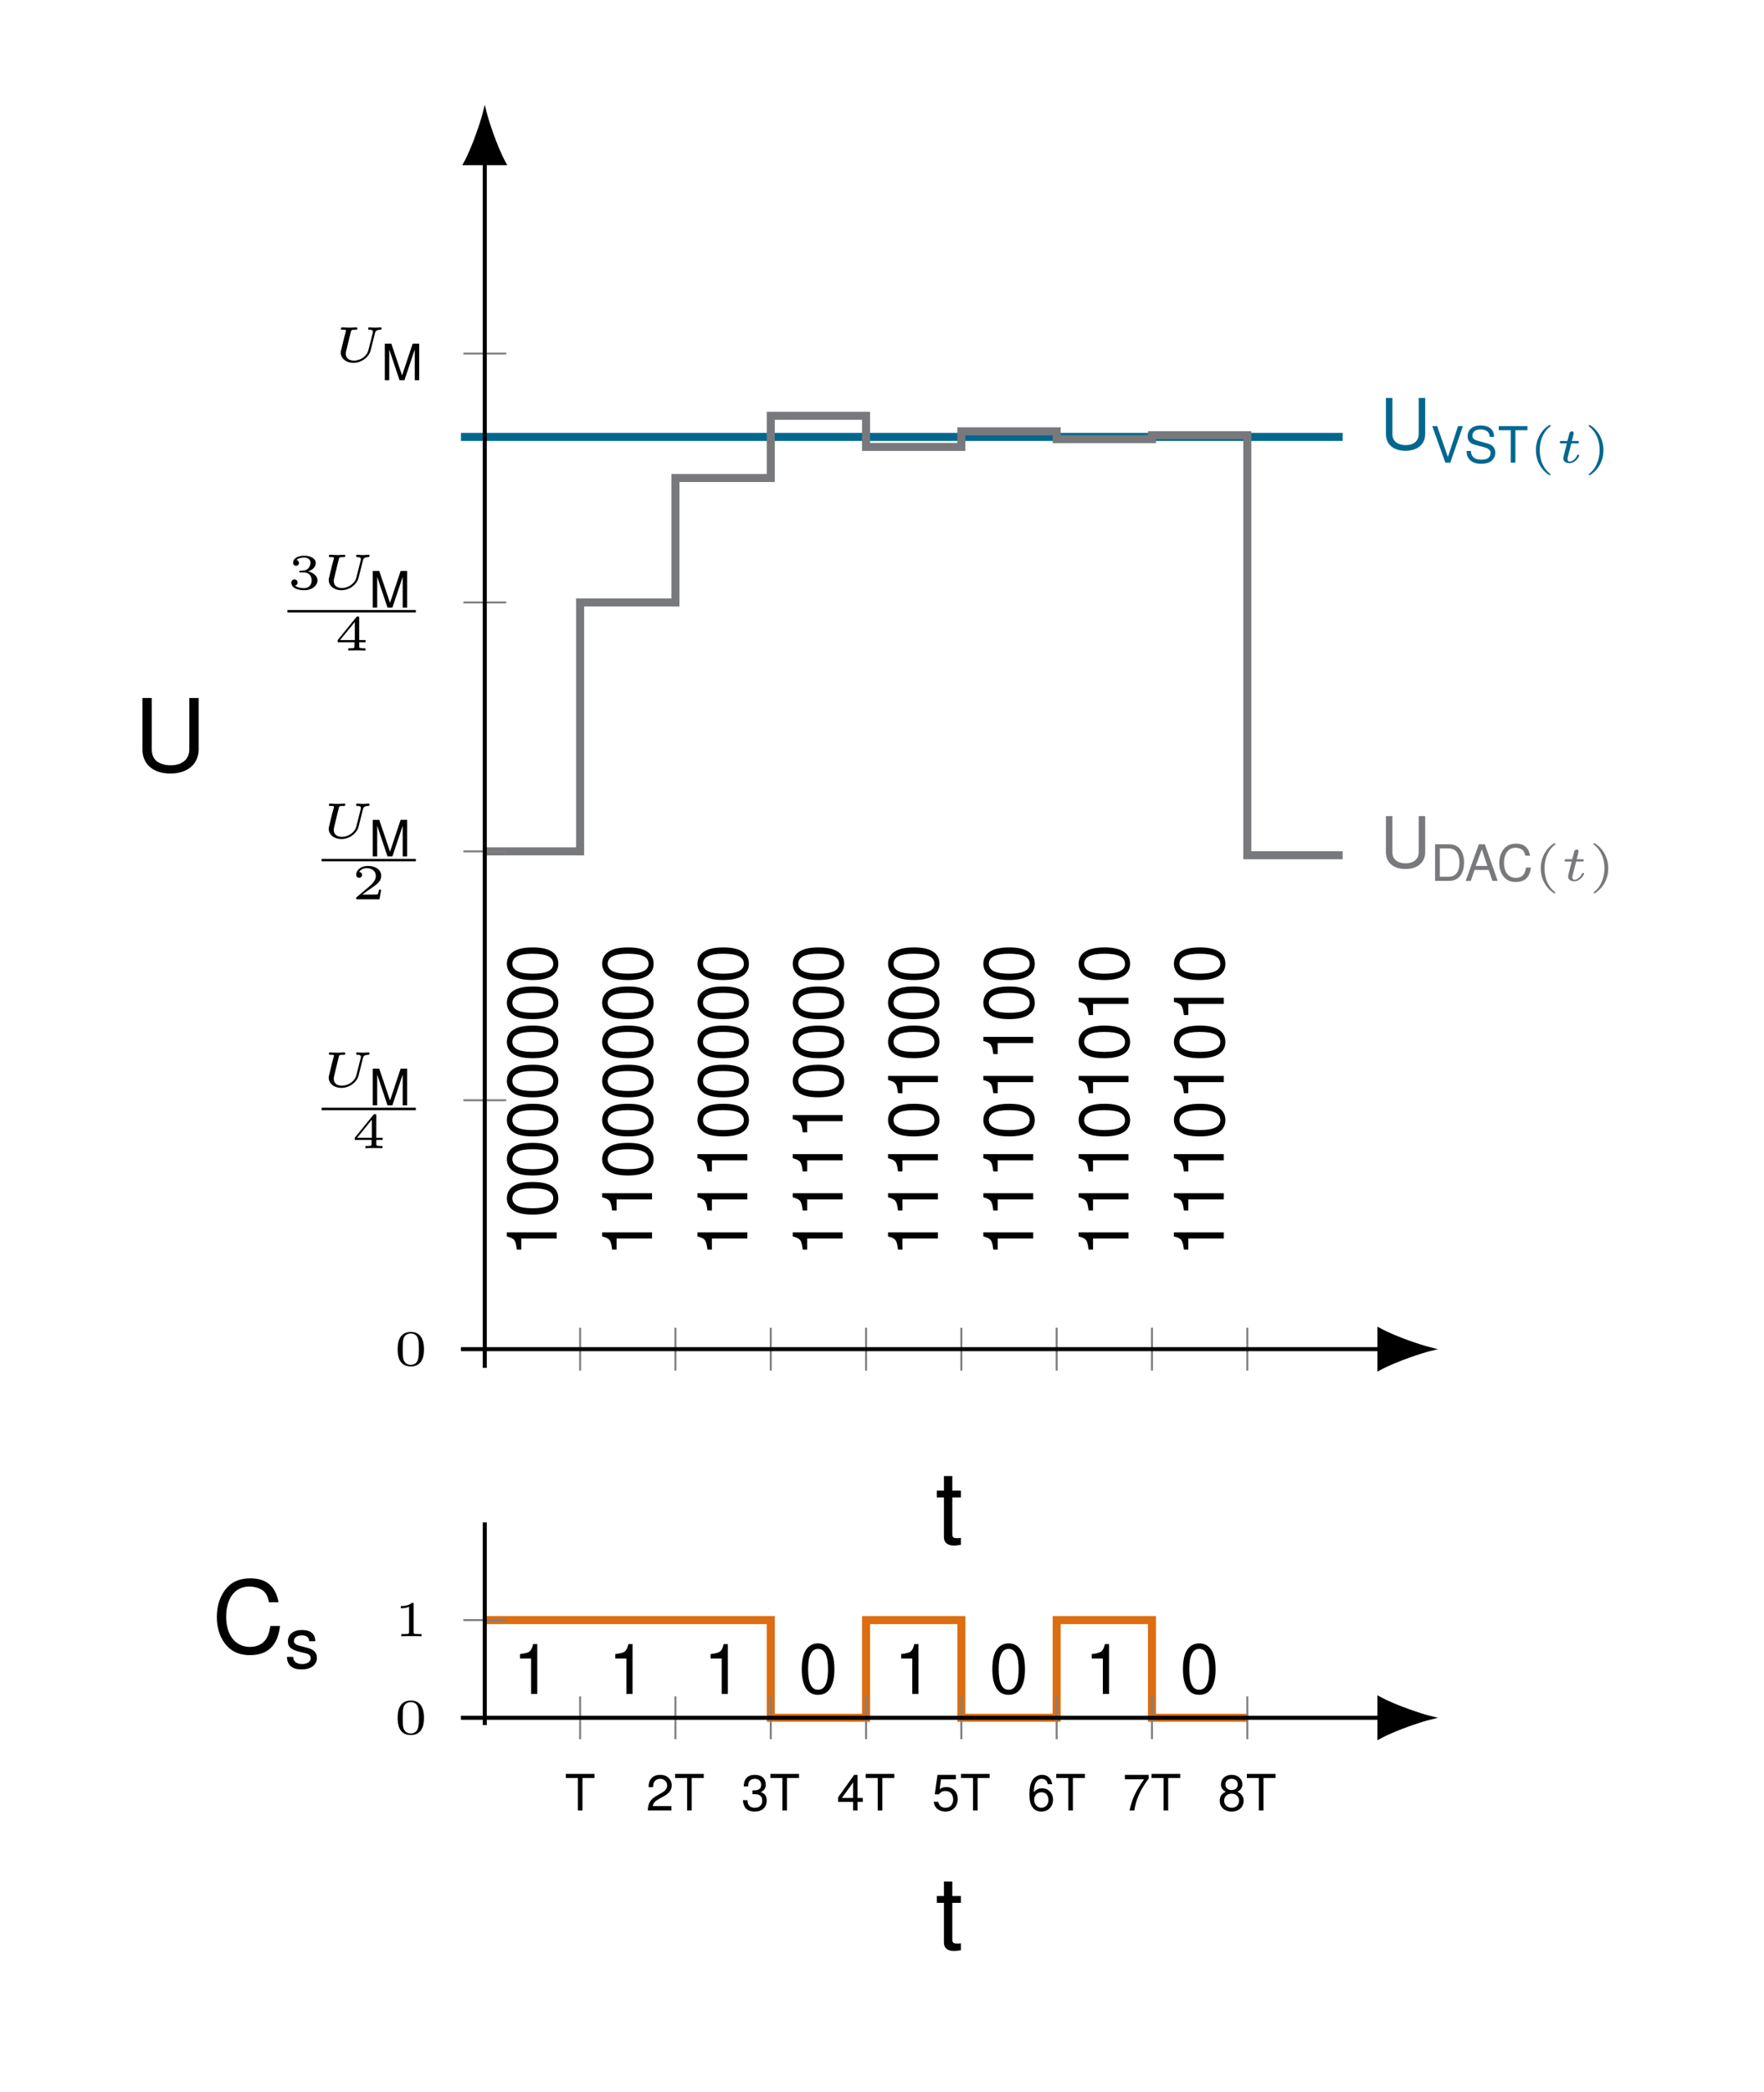 <?xml version="1.0" encoding="UTF-8"?>
<svg xmlns="http://www.w3.org/2000/svg" xmlns:xlink="http://www.w3.org/1999/xlink" width="174.082" height="206.41" viewBox="0 0 174.082 206.41">
<defs>
<g>
<g id="glyph-0-0">
<path d="M 3.828 -5.062 L 3.828 -1.5 C 3.828 -0.828 3.344 -0.406 2.531 -0.406 C 2.156 -0.406 1.844 -0.5 1.609 -0.672 C 1.359 -0.875 1.234 -1.125 1.234 -1.5 L 1.234 -5.062 L 0.594 -5.062 L 0.594 -1.5 C 0.594 -0.484 1.328 0.156 2.531 0.156 C 3.719 0.156 4.469 -0.5 4.469 -1.5 L 4.469 -5.062 Z M 3.828 -5.062 "/>
</g>
<g id="glyph-0-1">
<path d="M 1.797 -3.5 L 1.797 0 L 2.406 0 L 2.406 -4.922 L 2 -4.922 C 1.797 -4.156 1.656 -4.062 0.703 -3.938 L 0.703 -3.5 Z M 1.797 -3.5 "/>
</g>
<g id="glyph-0-2">
<path d="M 1.906 -4.922 C 1.453 -4.922 1.031 -4.719 0.781 -4.375 C 0.453 -3.953 0.297 -3.281 0.297 -2.375 C 0.297 -0.719 0.859 0.156 1.906 0.156 C 2.953 0.156 3.516 -0.719 3.516 -2.344 C 3.516 -3.297 3.359 -3.938 3.031 -4.375 C 2.781 -4.719 2.375 -4.922 1.906 -4.922 Z M 1.906 -4.375 C 2.562 -4.375 2.891 -3.719 2.891 -2.391 C 2.891 -1 2.578 -0.344 1.891 -0.344 C 1.25 -0.344 0.922 -1.031 0.922 -2.375 C 0.922 -3.719 1.25 -4.375 1.906 -4.375 Z M 1.906 -4.375 "/>
</g>
<g id="glyph-0-3">
<path d="M 3.031 -2.625 C 3.031 -3.344 2.562 -3.734 1.719 -3.734 C 0.875 -3.734 0.328 -3.297 0.328 -2.625 C 0.328 -2.062 0.625 -1.797 1.484 -1.578 L 2.016 -1.453 C 2.422 -1.359 2.578 -1.203 2.578 -0.938 C 2.578 -0.609 2.234 -0.375 1.734 -0.375 C 1.422 -0.375 1.156 -0.469 1.016 -0.625 C 0.922 -0.719 0.875 -0.828 0.844 -1.078 L 0.234 -1.078 C 0.266 -0.25 0.734 0.156 1.688 0.156 C 2.609 0.156 3.188 -0.297 3.188 -0.984 C 3.188 -1.531 2.875 -1.828 2.156 -2 L 1.609 -2.141 C 1.125 -2.25 0.922 -2.406 0.922 -2.656 C 0.922 -2.984 1.234 -3.203 1.703 -3.203 C 2.172 -3.203 2.422 -3 2.422 -2.625 Z M 3.031 -2.625 "/>
</g>
<g id="glyph-1-0">
<path d="M 1.938 0 L 3.188 -3.609 L 2.703 -3.609 L 1.703 -0.562 L 0.641 -3.609 L 0.156 -3.609 L 1.453 0 Z M 1.938 0 "/>
</g>
<g id="glyph-1-1">
<path d="M 2.953 -2.547 C 2.953 -3.266 2.469 -3.672 1.625 -3.672 C 0.844 -3.672 0.344 -3.266 0.344 -2.609 C 0.344 -2.172 0.578 -1.891 1.062 -1.766 L 1.953 -1.531 C 2.406 -1.406 2.609 -1.234 2.609 -0.953 C 2.609 -0.75 2.516 -0.562 2.359 -0.453 C 2.219 -0.344 1.984 -0.297 1.688 -0.297 C 1.297 -0.297 1.031 -0.391 0.859 -0.594 C 0.734 -0.75 0.672 -0.922 0.672 -1.156 L 0.234 -1.156 C 0.25 -0.812 0.312 -0.594 0.453 -0.406 C 0.703 -0.062 1.109 0.109 1.672 0.109 C 2.094 0.109 2.453 0.016 2.672 -0.156 C 2.922 -0.359 3.078 -0.672 3.078 -0.984 C 3.078 -1.438 2.797 -1.766 2.312 -1.891 L 1.406 -2.141 C 0.969 -2.266 0.812 -2.391 0.812 -2.672 C 0.812 -3.047 1.125 -3.281 1.609 -3.281 C 2.188 -3.281 2.516 -3.016 2.516 -2.547 Z M 2.953 -2.547 "/>
</g>
<g id="glyph-1-2">
<path d="M 1.75 -3.203 L 2.938 -3.203 L 2.938 -3.609 L 0.109 -3.609 L 0.109 -3.203 L 1.297 -3.203 L 1.297 0 L 1.75 0 Z M 1.75 -3.203 "/>
</g>
<g id="glyph-1-3">
<path d="M 0.438 0 L 1.828 0 C 2.75 0 3.297 -0.688 3.297 -1.812 C 3.297 -2.922 2.75 -3.609 1.828 -3.609 L 0.438 -3.609 Z M 0.906 -0.406 L 0.906 -3.203 L 1.75 -3.203 C 2.469 -3.203 2.844 -2.719 2.844 -1.797 C 2.844 -0.891 2.469 -0.406 1.75 -0.406 Z M 0.906 -0.406 "/>
</g>
<g id="glyph-1-4">
<path d="M 2.344 -1.078 L 2.719 0 L 3.234 0 L 1.969 -3.609 L 1.375 -3.609 L 0.078 0 L 0.578 0 L 0.953 -1.078 Z M 2.219 -1.469 L 1.062 -1.469 L 1.672 -3.109 Z M 2.219 -1.469 "/>
</g>
<g id="glyph-1-5">
<path d="M 3.281 -2.484 C 3.141 -3.281 2.672 -3.672 1.891 -3.672 C 1.406 -3.672 1.016 -3.516 0.75 -3.219 C 0.422 -2.859 0.234 -2.344 0.234 -1.766 C 0.234 -1.172 0.422 -0.656 0.766 -0.312 C 1.047 -0.016 1.391 0.109 1.875 0.109 C 2.75 0.109 3.25 -0.359 3.359 -1.312 L 2.875 -1.312 C 2.844 -1.062 2.781 -0.906 2.719 -0.766 C 2.562 -0.453 2.266 -0.297 1.875 -0.297 C 1.156 -0.297 0.703 -0.859 0.703 -1.766 C 0.703 -2.688 1.141 -3.266 1.828 -3.266 C 2.125 -3.266 2.391 -3.172 2.547 -3.031 C 2.672 -2.906 2.75 -2.766 2.812 -2.484 Z M 3.281 -2.484 "/>
</g>
<g id="glyph-1-6">
<path d="M 2.312 0 L 3.328 -3.031 L 3.328 0 L 3.766 0 L 3.766 -3.609 L 3.125 -3.609 L 2.078 -0.469 L 1.016 -3.609 L 0.375 -3.609 L 0.375 0 L 0.812 0 L 0.812 -3.031 L 1.828 0 Z M 2.312 0 "/>
</g>
<g id="glyph-1-7">
<path d="M 2.5 -0.438 L 0.656 -0.438 C 0.703 -0.719 0.859 -0.906 1.297 -1.156 L 1.781 -1.422 C 2.281 -1.688 2.531 -2.047 2.531 -2.484 C 2.531 -2.781 2.406 -3.047 2.203 -3.234 C 2 -3.422 1.734 -3.516 1.406 -3.516 C 0.953 -3.516 0.625 -3.359 0.438 -3.062 C 0.312 -2.875 0.25 -2.656 0.25 -2.297 L 0.688 -2.297 C 0.703 -2.531 0.734 -2.672 0.781 -2.781 C 0.906 -3 1.125 -3.125 1.391 -3.125 C 1.781 -3.125 2.078 -2.844 2.078 -2.469 C 2.078 -2.188 1.922 -1.953 1.609 -1.781 L 1.156 -1.516 C 0.422 -1.109 0.203 -0.766 0.172 0 L 2.5 0 Z M 2.5 -0.438 "/>
</g>
<g id="glyph-1-8">
<path d="M 1.094 -1.609 L 1.328 -1.609 C 1.812 -1.609 2.062 -1.391 2.062 -0.969 C 2.062 -0.531 1.781 -0.266 1.328 -0.266 C 0.859 -0.266 0.625 -0.516 0.594 -1.016 L 0.156 -1.016 C 0.172 -0.734 0.234 -0.562 0.312 -0.391 C 0.484 -0.062 0.844 0.109 1.312 0.109 C 2.047 0.109 2.5 -0.312 2.5 -0.984 C 2.5 -1.422 2.328 -1.672 1.906 -1.812 C 2.234 -1.953 2.406 -2.188 2.406 -2.547 C 2.406 -3.156 2 -3.516 1.328 -3.516 C 0.625 -3.516 0.25 -3.125 0.234 -2.375 L 0.672 -2.375 C 0.672 -2.594 0.688 -2.703 0.75 -2.812 C 0.844 -3.016 1.062 -3.125 1.344 -3.125 C 1.719 -3.125 1.953 -2.906 1.953 -2.531 C 1.953 -2.281 1.875 -2.141 1.672 -2.062 C 1.562 -2 1.406 -1.984 1.094 -1.984 Z M 1.094 -1.609 "/>
</g>
<g id="glyph-1-9">
<path d="M 1.625 -0.844 L 1.625 0 L 2.062 0 L 2.062 -0.844 L 2.578 -0.844 L 2.578 -1.234 L 2.062 -1.234 L 2.062 -3.516 L 1.734 -3.516 L 0.141 -1.297 L 0.141 -0.844 Z M 1.625 -1.234 L 0.516 -1.234 L 1.625 -2.766 Z M 1.625 -1.234 "/>
</g>
<g id="glyph-1-10">
<path d="M 2.359 -3.516 L 0.547 -3.516 L 0.281 -1.594 L 0.688 -1.594 C 0.891 -1.844 1.062 -1.922 1.328 -1.922 C 1.797 -1.922 2.094 -1.609 2.094 -1.078 C 2.094 -0.578 1.797 -0.266 1.328 -0.266 C 0.953 -0.266 0.719 -0.469 0.609 -0.859 L 0.172 -0.859 C 0.234 -0.578 0.281 -0.438 0.391 -0.312 C 0.578 -0.047 0.938 0.109 1.344 0.109 C 2.047 0.109 2.547 -0.406 2.547 -1.141 C 2.547 -1.844 2.078 -2.312 1.406 -2.312 C 1.156 -2.312 0.953 -2.25 0.766 -2.094 L 0.891 -3.078 L 2.359 -3.078 Z M 2.359 -3.516 "/>
</g>
<g id="glyph-1-11">
<path d="M 2.469 -2.594 C 2.375 -3.172 2 -3.516 1.469 -3.516 C 1.078 -3.516 0.734 -3.328 0.531 -3.016 C 0.312 -2.672 0.219 -2.234 0.219 -1.594 C 0.219 -1.016 0.297 -0.641 0.516 -0.328 C 0.703 -0.047 1 0.109 1.391 0.109 C 2.062 0.109 2.547 -0.375 2.547 -1.062 C 2.547 -1.719 2.094 -2.188 1.469 -2.188 C 1.125 -2.188 0.844 -2.047 0.656 -1.797 C 0.656 -2.656 0.938 -3.125 1.438 -3.125 C 1.75 -3.125 1.969 -2.938 2.031 -2.594 Z M 1.406 -1.797 C 1.828 -1.797 2.094 -1.5 2.094 -1.031 C 2.094 -0.594 1.797 -0.266 1.391 -0.266 C 0.984 -0.266 0.688 -0.609 0.688 -1.062 C 0.688 -1.5 0.984 -1.797 1.406 -1.797 Z M 1.406 -1.797 "/>
</g>
<g id="glyph-1-12">
<path d="M 2.578 -3.516 L 0.234 -3.516 L 0.234 -3.078 L 2.125 -3.078 C 1.281 -1.891 0.953 -1.156 0.688 0 L 1.156 0 C 1.344 -1.125 1.781 -2.094 2.578 -3.141 Z M 2.578 -3.516 "/>
</g>
<g id="glyph-1-13">
<path d="M 1.938 -1.844 C 2.297 -2.062 2.422 -2.25 2.422 -2.578 C 2.422 -3.125 1.984 -3.516 1.359 -3.516 C 0.75 -3.516 0.312 -3.125 0.312 -2.578 C 0.312 -2.25 0.422 -2.078 0.781 -1.844 C 0.375 -1.656 0.188 -1.359 0.188 -0.969 C 0.188 -0.328 0.672 0.109 1.359 0.109 C 2.062 0.109 2.547 -0.328 2.547 -0.969 C 2.547 -1.359 2.344 -1.656 1.938 -1.844 Z M 1.359 -3.125 C 1.734 -3.125 1.969 -2.906 1.969 -2.562 C 1.969 -2.234 1.734 -2.016 1.359 -2.016 C 1 -2.016 0.75 -2.234 0.75 -2.578 C 0.75 -2.906 1 -3.125 1.359 -3.125 Z M 1.359 -1.656 C 1.797 -1.656 2.094 -1.375 2.094 -0.969 C 2.094 -0.547 1.797 -0.266 1.359 -0.266 C 0.922 -0.266 0.625 -0.562 0.625 -0.969 C 0.625 -1.375 0.922 -1.656 1.359 -1.656 Z M 1.359 -1.656 "/>
</g>
<g id="glyph-2-0">
<path d="M 2.188 -3.594 C 2.188 -3.594 2.203 -3.625 2.203 -3.641 C 2.203 -3.672 2.188 -3.719 2.109 -3.719 C 2.016 -3.719 0.75 -2.922 0.75 -1.234 C 0.75 0.438 2.016 1.234 2.109 1.234 C 2.188 1.234 2.203 1.188 2.203 1.172 C 2.203 1.141 2.172 1.125 2.156 1.109 C 1.281 0.406 1.125 -0.594 1.125 -1.234 C 1.125 -2.453 1.688 -3.25 2.188 -3.594 Z M 2.188 -3.594 "/>
</g>
<g id="glyph-2-1">
<path d="M 1.938 -1.234 C 1.938 -2.922 0.656 -3.719 0.562 -3.719 C 0.484 -3.719 0.484 -3.656 0.484 -3.641 C 0.484 -3.641 0.484 -3.609 0.516 -3.578 C 1.266 -2.984 1.562 -2.125 1.562 -1.234 C 1.562 -0.797 1.469 -0.328 1.297 0.078 C 1.062 0.641 0.75 0.922 0.516 1.109 C 0.5 1.125 0.484 1.156 0.484 1.172 C 0.484 1.172 0.484 1.234 0.562 1.234 C 0.656 1.234 1.938 0.453 1.938 -1.234 Z M 1.938 -1.234 "/>
</g>
<g id="glyph-2-2">
<path d="M 2.984 -1.578 C 2.984 -1.938 2.984 -3.297 1.688 -3.297 C 0.391 -3.297 0.391 -1.938 0.391 -1.578 C 0.391 -1.219 0.391 0.109 1.688 0.109 C 2.984 0.109 2.984 -1.219 2.984 -1.578 Z M 1.688 -0.047 C 1.5 -0.047 1.078 -0.125 0.953 -0.625 C 0.891 -0.891 0.891 -1.234 0.891 -1.641 C 0.891 -2.016 0.891 -2.359 0.969 -2.641 C 1.094 -3.047 1.469 -3.141 1.688 -3.141 C 2.047 -3.141 2.312 -2.953 2.406 -2.594 C 2.484 -2.344 2.484 -1.938 2.484 -1.641 C 2.484 -1.312 2.484 -0.906 2.406 -0.609 C 2.281 -0.125 1.875 -0.047 1.688 -0.047 Z M 1.688 -0.047 "/>
</g>
<g id="glyph-2-3">
<path d="M 3.062 -0.812 L 3.062 -1.031 L 2.438 -1.031 L 2.438 -3.203 C 2.438 -3.328 2.438 -3.359 2.297 -3.359 C 2.203 -3.359 2.203 -3.344 2.141 -3.281 L 0.312 -1.031 L 0.312 -0.812 L 1.969 -0.812 L 1.969 -0.422 C 1.969 -0.266 1.969 -0.219 1.531 -0.219 L 1.359 -0.219 L 1.359 0 C 1.594 -0.016 1.906 -0.016 2.203 -0.016 C 2.484 -0.016 2.797 -0.016 3.047 0 L 3.047 -0.219 L 2.875 -0.219 C 2.438 -0.219 2.438 -0.266 2.438 -0.422 L 2.438 -0.812 Z M 2 -2.812 L 2 -1.031 L 0.547 -1.031 Z M 2 -2.812 "/>
</g>
<g id="glyph-2-4">
<path d="M 2.922 -0.953 L 2.703 -0.953 C 2.688 -0.859 2.641 -0.562 2.562 -0.5 C 2.531 -0.469 2.109 -0.469 2.031 -0.469 L 1.062 -0.469 C 1.391 -0.719 1.766 -1 2.062 -1.188 C 2.5 -1.5 2.922 -1.781 2.922 -2.312 C 2.922 -2.953 2.312 -3.297 1.609 -3.297 C 0.938 -3.297 0.453 -2.906 0.453 -2.422 C 0.453 -2.172 0.672 -2.125 0.734 -2.125 C 0.875 -2.125 1.031 -2.219 1.031 -2.422 C 1.031 -2.594 0.906 -2.688 0.75 -2.703 C 0.891 -2.938 1.172 -3.078 1.5 -3.078 C 1.984 -3.078 2.391 -2.797 2.391 -2.312 C 2.391 -1.891 2.094 -1.578 1.719 -1.25 L 0.516 -0.234 C 0.453 -0.188 0.453 -0.188 0.453 -0.156 L 0.453 0 L 2.75 0 Z M 2.922 -0.953 "/>
</g>
<g id="glyph-2-5">
<path d="M 1.641 -1.641 C 2.094 -1.641 2.391 -1.359 2.391 -0.859 C 2.391 -0.359 2.078 -0.094 1.641 -0.094 C 1.578 -0.094 1 -0.094 0.75 -0.359 C 0.953 -0.375 1 -0.531 1 -0.656 C 1 -0.844 0.859 -0.953 0.703 -0.953 C 0.547 -0.953 0.391 -0.859 0.391 -0.641 C 0.391 -0.125 0.984 0.109 1.656 0.109 C 2.469 0.109 2.969 -0.375 2.969 -0.859 C 2.969 -1.266 2.609 -1.609 2.047 -1.75 C 2.641 -1.938 2.797 -2.312 2.797 -2.594 C 2.797 -3 2.297 -3.297 1.672 -3.297 C 1.062 -3.297 0.562 -3.047 0.562 -2.594 C 0.562 -2.359 0.766 -2.297 0.859 -2.297 C 1 -2.297 1.141 -2.406 1.141 -2.578 C 1.141 -2.703 1.078 -2.844 0.891 -2.875 C 1.109 -3.094 1.547 -3.109 1.656 -3.109 C 2.016 -3.109 2.281 -2.922 2.281 -2.594 C 2.281 -2.297 2.078 -1.859 1.562 -1.828 C 1.422 -1.812 1.406 -1.812 1.281 -1.812 C 1.219 -1.797 1.172 -1.797 1.172 -1.719 C 1.172 -1.641 1.219 -1.641 1.312 -1.641 Z M 1.641 -1.641 "/>
</g>
<g id="glyph-2-6">
<path d="M 1.969 -3.156 C 1.969 -3.297 1.953 -3.297 1.797 -3.297 C 1.438 -2.984 0.891 -2.984 0.797 -2.984 L 0.703 -2.984 L 0.703 -2.766 L 0.797 -2.766 C 0.906 -2.766 1.234 -2.781 1.516 -2.906 L 1.516 -0.422 C 1.516 -0.266 1.516 -0.219 0.984 -0.219 L 0.75 -0.219 L 0.75 0 C 1.016 -0.016 1.453 -0.016 1.75 -0.016 C 2.031 -0.016 2.469 -0.016 2.75 0 L 2.75 -0.219 L 2.5 -0.219 C 1.969 -0.219 1.969 -0.266 1.969 -0.422 Z M 1.969 -3.156 "/>
</g>
<g id="glyph-3-0">
<path d="M 1.562 -1.906 L 2.141 -1.906 C 2.25 -1.906 2.25 -1.922 2.281 -1.938 C 2.297 -1.953 2.312 -2.016 2.312 -2.047 C 2.312 -2.141 2.234 -2.141 2.156 -2.141 L 1.609 -2.141 L 1.719 -2.547 C 1.75 -2.672 1.797 -2.891 1.797 -2.922 C 1.797 -3.016 1.734 -3.094 1.625 -3.094 C 1.531 -3.094 1.422 -3.047 1.375 -2.906 C 1.359 -2.828 1.406 -3.062 1.172 -2.141 L 0.594 -2.141 C 0.484 -2.141 0.422 -2.141 0.422 -2 C 0.422 -1.906 0.484 -1.906 0.578 -1.906 L 1.125 -1.906 L 0.828 -0.75 C 0.812 -0.641 0.766 -0.484 0.766 -0.422 C 0.766 -0.141 1.031 0.047 1.375 0.047 C 1.969 0.047 2.344 -0.609 2.344 -0.719 C 2.344 -0.781 2.266 -0.781 2.234 -0.781 C 2.156 -0.781 2.156 -0.766 2.125 -0.703 C 1.969 -0.344 1.656 -0.109 1.391 -0.109 C 1.234 -0.109 1.188 -0.234 1.188 -0.375 C 1.188 -0.453 1.188 -0.469 1.203 -0.516 Z M 1.562 -1.906 "/>
</g>
<g id="glyph-3-1">
<path d="M 4.078 -2.812 C 4.109 -2.953 4.156 -3.141 4.609 -3.156 C 4.656 -3.156 4.734 -3.172 4.734 -3.297 C 4.734 -3.312 4.719 -3.391 4.656 -3.391 C 4.562 -3.391 4.469 -3.375 4.375 -3.375 C 4.281 -3.375 4.188 -3.359 4.094 -3.359 C 4 -3.359 3.906 -3.375 3.797 -3.375 C 3.719 -3.375 3.609 -3.391 3.531 -3.391 C 3.484 -3.391 3.406 -3.391 3.406 -3.25 C 3.406 -3.156 3.484 -3.156 3.531 -3.156 C 3.859 -3.156 3.875 -3.047 3.875 -2.969 C 3.875 -2.938 3.875 -2.922 3.875 -2.891 L 3.422 -1.109 C 3.281 -0.578 2.688 -0.109 2 -0.109 C 1.703 -0.109 1.203 -0.219 1.203 -0.797 C 1.203 -0.906 1.219 -1 1.25 -1.109 L 1.703 -2.969 C 1.75 -3.125 1.766 -3.156 2.141 -3.156 C 2.266 -3.156 2.281 -3.156 2.297 -3.172 C 2.328 -3.203 2.344 -3.266 2.344 -3.297 C 2.344 -3.312 2.328 -3.391 2.25 -3.391 C 2.141 -3.391 2.031 -3.375 1.922 -3.375 C 1.797 -3.375 1.672 -3.359 1.562 -3.359 C 1.438 -3.359 1.312 -3.375 1.188 -3.375 C 1.078 -3.375 0.953 -3.391 0.844 -3.391 C 0.812 -3.391 0.719 -3.391 0.719 -3.25 C 0.719 -3.156 0.781 -3.156 0.906 -3.156 C 0.953 -3.156 1.109 -3.156 1.219 -3.125 C 1.219 -3.062 1.219 -3.062 1.219 -3.031 C 1.203 -2.984 1.062 -2.453 1.031 -2.344 C 0.938 -1.922 0.828 -1.531 0.734 -1.109 C 0.719 -1.062 0.703 -0.969 0.703 -0.906 C 0.703 -0.344 1.203 0.109 1.969 0.109 C 2.734 0.109 3.484 -0.438 3.656 -1.125 Z M 4.078 -2.812 "/>
</g>
<g id="glyph-4-0">
<path d="M -3.5 -1.797 L 0 -1.797 L 0 -2.406 L -4.922 -2.406 L -4.922 -2 C -4.156 -1.797 -4.062 -1.656 -3.938 -0.703 L -3.5 -0.703 Z M -3.5 -1.797 "/>
</g>
<g id="glyph-4-1">
<path d="M -4.922 -1.906 C -4.922 -1.453 -4.719 -1.031 -4.375 -0.781 C -3.953 -0.453 -3.281 -0.297 -2.375 -0.297 C -0.719 -0.297 0.156 -0.859 0.156 -1.906 C 0.156 -2.953 -0.719 -3.516 -2.344 -3.516 C -3.297 -3.516 -3.938 -3.359 -4.375 -3.031 C -4.719 -2.781 -4.922 -2.375 -4.922 -1.906 Z M -4.375 -1.906 C -4.375 -2.562 -3.719 -2.891 -2.391 -2.891 C -1 -2.891 -0.344 -2.578 -0.344 -1.891 C -0.344 -1.25 -1.031 -0.922 -2.375 -0.922 C -3.719 -0.922 -4.375 -1.25 -4.375 -1.906 Z M -4.375 -1.906 "/>
</g>
<g id="glyph-5-0">
<path d="M 2.516 -5.188 L 1.672 -5.188 L 1.672 -6.625 L 0.844 -6.625 L 0.844 -5.188 L 0.141 -5.188 L 0.141 -4.516 L 0.844 -4.516 L 0.844 -0.594 C 0.844 -0.062 1.203 0.234 1.844 0.234 C 2.047 0.234 2.234 0.203 2.516 0.156 L 2.516 -0.531 C 2.406 -0.5 2.281 -0.5 2.125 -0.5 C 1.766 -0.5 1.672 -0.594 1.672 -0.953 L 1.672 -4.516 L 2.516 -4.516 Z M 2.516 -5.188 "/>
</g>
<g id="glyph-5-1">
<path d="M 5.469 -7.219 L 5.469 -2.156 C 5.469 -1.172 4.766 -0.578 3.609 -0.578 C 3.078 -0.578 2.641 -0.719 2.281 -0.953 C 1.938 -1.234 1.766 -1.609 1.766 -2.156 L 1.766 -7.219 L 0.844 -7.219 L 0.844 -2.156 C 0.844 -0.688 1.891 0.234 3.609 0.234 C 5.297 0.234 6.391 -0.703 6.391 -2.156 L 6.391 -7.219 Z M 5.469 -7.219 "/>
</g>
<g id="glyph-5-2">
<path d="M 6.562 -4.984 C 6.266 -6.562 5.359 -7.344 3.781 -7.344 C 2.797 -7.344 2.016 -7.031 1.484 -6.438 C 0.828 -5.719 0.469 -4.703 0.469 -3.531 C 0.469 -2.344 0.844 -1.312 1.531 -0.609 C 2.078 -0.047 2.797 0.234 3.734 0.234 C 5.5 0.234 6.484 -0.719 6.703 -2.641 L 5.75 -2.641 C 5.672 -2.141 5.578 -1.797 5.422 -1.516 C 5.125 -0.922 4.516 -0.578 3.75 -0.578 C 2.312 -0.578 1.391 -1.734 1.391 -3.531 C 1.391 -5.391 2.266 -6.531 3.672 -6.531 C 4.25 -6.531 4.797 -6.344 5.094 -6.078 C 5.359 -5.828 5.516 -5.516 5.609 -4.984 Z M 6.562 -4.984 "/>
</g>
</g>
</defs>
<path fill="none" stroke-width="0.797" stroke-linecap="butt" stroke-linejoin="miter" stroke="rgb(0.391%, 40.392%, 56.078%)" stroke-opacity="1" stroke-miterlimit="10" d="M -0.001 92.302 C -0.001 92.302 87.446 92.302 87.446 92.302 " transform="matrix(0.995, 0, 0, -0.995, 45.489, 134.947)"/>
<g fill="rgb(0.391%, 40.392%, 56.078%)" fill-opacity="1">
<use xlink:href="#glyph-0-0" x="136.177" y="44.32"/>
</g>
<g fill="rgb(0.391%, 40.392%, 56.078%)" fill-opacity="1">
<use xlink:href="#glyph-1-0" x="141.185" y="45.647"/>
<use xlink:href="#glyph-1-1" x="144.491" y="45.647"/>
<use xlink:href="#glyph-1-2" x="147.796" y="45.647"/>
</g>
<g fill="rgb(0.391%, 40.392%, 56.078%)" fill-opacity="1">
<use xlink:href="#glyph-2-0" x="150.824" y="45.647"/>
</g>
<g fill="rgb(0.391%, 40.392%, 56.078%)" fill-opacity="1">
<use xlink:href="#glyph-3-0" x="153.507" y="45.647"/>
</g>
<g fill="rgb(0.391%, 40.392%, 56.078%)" fill-opacity="1">
<use xlink:href="#glyph-2-1" x="156.301" y="45.647"/>
</g>
<path fill="none" stroke-width="0.797" stroke-linecap="butt" stroke-linejoin="miter" stroke="rgb(47.06%, 47.452%, 48.627%)" stroke-opacity="1" stroke-miterlimit="10" d="M 2.363 51.211 L 11.819 51.211 L 11.819 75.888 L 21.271 75.888 L 21.271 88.23 L 30.727 88.23 L 30.727 94.399 L 40.179 94.399 L 40.179 91.312 L 49.631 91.312 L 49.631 92.856 L 59.086 92.856 L 59.086 92.086 L 68.538 92.086 L 68.538 92.471 L 77.994 92.471 L 77.994 50.823 L 87.446 50.823 " transform="matrix(0.995, 0, 0, -0.995, 45.489, 134.947)"/>
<g fill="rgb(47.06%, 47.452%, 48.627%)" fill-opacity="1">
<use xlink:href="#glyph-0-0" x="136.177" y="85.578"/>
</g>
<g fill="rgb(47.06%, 47.452%, 48.627%)" fill-opacity="1">
<use xlink:href="#glyph-1-3" x="141.185" y="86.905"/>
</g>
<g fill="rgb(47.06%, 47.452%, 48.627%)" fill-opacity="1">
<use xlink:href="#glyph-1-4" x="144.565" y="86.905"/>
</g>
<g fill="rgb(47.06%, 47.452%, 48.627%)" fill-opacity="1">
<use xlink:href="#glyph-1-5" x="147.721" y="86.905"/>
</g>
<g fill="rgb(47.06%, 47.452%, 48.627%)" fill-opacity="1">
<use xlink:href="#glyph-2-0" x="151.299" y="86.905"/>
</g>
<g fill="rgb(47.06%, 47.452%, 48.627%)" fill-opacity="1">
<use xlink:href="#glyph-3-0" x="153.983" y="86.905"/>
</g>
<g fill="rgb(47.06%, 47.452%, 48.627%)" fill-opacity="1">
<use xlink:href="#glyph-2-1" x="156.776" y="86.905"/>
</g>
<g fill="rgb(0%, 0%, 0%)" fill-opacity="1">
<use xlink:href="#glyph-4-0" x="54.942" y="123.984"/>
<use xlink:href="#glyph-4-1" x="54.942" y="120.127"/>
<use xlink:href="#glyph-4-1" x="54.942" y="116.27"/>
<use xlink:href="#glyph-4-1" x="54.942" y="112.413"/>
<use xlink:href="#glyph-4-1" x="54.942" y="108.556"/>
<use xlink:href="#glyph-4-1" x="54.942" y="104.699"/>
<use xlink:href="#glyph-4-1" x="54.942" y="100.842"/>
<use xlink:href="#glyph-4-1" x="54.942" y="96.985"/>
</g>
<g fill="rgb(0%, 0%, 0%)" fill-opacity="1">
<use xlink:href="#glyph-4-0" x="64.347" y="123.984"/>
<use xlink:href="#glyph-4-0" x="64.347" y="120.127"/>
<use xlink:href="#glyph-4-1" x="64.347" y="116.27"/>
<use xlink:href="#glyph-4-1" x="64.347" y="112.413"/>
<use xlink:href="#glyph-4-1" x="64.347" y="108.556"/>
<use xlink:href="#glyph-4-1" x="64.347" y="104.699"/>
<use xlink:href="#glyph-4-1" x="64.347" y="100.842"/>
<use xlink:href="#glyph-4-1" x="64.347" y="96.985"/>
</g>
<g fill="rgb(0%, 0%, 0%)" fill-opacity="1">
<use xlink:href="#glyph-4-0" x="73.751" y="123.984"/>
<use xlink:href="#glyph-4-0" x="73.751" y="120.127"/>
<use xlink:href="#glyph-4-0" x="73.751" y="116.27"/>
<use xlink:href="#glyph-4-1" x="73.751" y="112.413"/>
<use xlink:href="#glyph-4-1" x="73.751" y="108.556"/>
<use xlink:href="#glyph-4-1" x="73.751" y="104.699"/>
<use xlink:href="#glyph-4-1" x="73.751" y="100.842"/>
<use xlink:href="#glyph-4-1" x="73.751" y="96.985"/>
</g>
<g fill="rgb(0%, 0%, 0%)" fill-opacity="1">
<use xlink:href="#glyph-4-0" x="83.154" y="123.984"/>
<use xlink:href="#glyph-4-0" x="83.154" y="120.127"/>
<use xlink:href="#glyph-4-0" x="83.154" y="116.27"/>
<use xlink:href="#glyph-4-0" x="83.154" y="112.413"/>
<use xlink:href="#glyph-4-1" x="83.154" y="108.556"/>
<use xlink:href="#glyph-4-1" x="83.154" y="104.699"/>
<use xlink:href="#glyph-4-1" x="83.154" y="100.842"/>
<use xlink:href="#glyph-4-1" x="83.154" y="96.985"/>
</g>
<g fill="rgb(0%, 0%, 0%)" fill-opacity="1">
<use xlink:href="#glyph-4-0" x="92.559" y="123.984"/>
<use xlink:href="#glyph-4-0" x="92.559" y="120.127"/>
<use xlink:href="#glyph-4-0" x="92.559" y="116.27"/>
<use xlink:href="#glyph-4-1" x="92.559" y="112.413"/>
<use xlink:href="#glyph-4-0" x="92.559" y="108.556"/>
<use xlink:href="#glyph-4-1" x="92.559" y="104.699"/>
<use xlink:href="#glyph-4-1" x="92.559" y="100.842"/>
<use xlink:href="#glyph-4-1" x="92.559" y="96.985"/>
</g>
<g fill="rgb(0%, 0%, 0%)" fill-opacity="1">
<use xlink:href="#glyph-4-0" x="101.963" y="123.984"/>
<use xlink:href="#glyph-4-0" x="101.963" y="120.127"/>
<use xlink:href="#glyph-4-0" x="101.963" y="116.27"/>
<use xlink:href="#glyph-4-1" x="101.963" y="112.413"/>
<use xlink:href="#glyph-4-0" x="101.963" y="108.556"/>
<use xlink:href="#glyph-4-0" x="101.963" y="104.699"/>
<use xlink:href="#glyph-4-1" x="101.963" y="100.842"/>
<use xlink:href="#glyph-4-1" x="101.963" y="96.985"/>
</g>
<g fill="rgb(0%, 0%, 0%)" fill-opacity="1">
<use xlink:href="#glyph-4-0" x="111.368" y="123.984"/>
<use xlink:href="#glyph-4-0" x="111.368" y="120.127"/>
<use xlink:href="#glyph-4-0" x="111.368" y="116.27"/>
<use xlink:href="#glyph-4-1" x="111.368" y="112.413"/>
<use xlink:href="#glyph-4-0" x="111.368" y="108.556"/>
<use xlink:href="#glyph-4-1" x="111.368" y="104.699"/>
<use xlink:href="#glyph-4-0" x="111.368" y="100.842"/>
<use xlink:href="#glyph-4-1" x="111.368" y="96.985"/>
</g>
<g fill="rgb(0%, 0%, 0%)" fill-opacity="1">
<use xlink:href="#glyph-4-0" x="120.771" y="123.984"/>
<use xlink:href="#glyph-4-0" x="120.771" y="120.127"/>
<use xlink:href="#glyph-4-0" x="120.771" y="116.27"/>
<use xlink:href="#glyph-4-1" x="120.771" y="112.413"/>
<use xlink:href="#glyph-4-0" x="120.771" y="108.556"/>
<use xlink:href="#glyph-4-1" x="120.771" y="104.699"/>
<use xlink:href="#glyph-4-0" x="120.771" y="100.842"/>
<use xlink:href="#glyph-4-1" x="120.771" y="96.985"/>
</g>
<path fill="none" stroke-width="0.199" stroke-linecap="butt" stroke-linejoin="miter" stroke="rgb(50%, 50%, 50%)" stroke-opacity="1" stroke-miterlimit="10" d="M 11.819 -0.274 L 11.819 3.975 M 21.271 -0.274 L 21.271 3.975 M 30.727 -0.274 L 30.727 3.975 M 40.179 -0.274 L 40.179 3.975 M 49.631 -0.274 L 49.631 3.975 M 59.086 -0.274 L 59.086 3.975 M 68.538 -0.274 L 68.538 3.975 M 77.994 -0.274 L 77.994 3.975 " transform="matrix(0.995, 0, 0, -0.995, 45.489, 134.947)"/>
<path fill="none" stroke-width="0.199" stroke-linecap="butt" stroke-linejoin="miter" stroke="rgb(50%, 50%, 50%)" stroke-opacity="1" stroke-miterlimit="10" d="M 0.239 1.851 L 4.488 1.851 M 0.239 26.531 L 4.488 26.531 M 0.239 51.211 L 4.488 51.211 M 0.239 75.888 L 4.488 75.888 M 0.239 100.568 L 4.488 100.568 " transform="matrix(0.995, 0, 0, -0.995, 45.489, 134.947)"/>
<path fill="none" stroke-width="0.399" stroke-linecap="butt" stroke-linejoin="miter" stroke="rgb(0%, 0%, 0%)" stroke-opacity="1" stroke-miterlimit="10" d="M -0.001 1.851 L 91.122 1.851 " transform="matrix(0.995, 0, 0, -0.995, 45.489, 134.947)"/>
<path fill-rule="nonzero" fill="rgb(0%, 0%, 0%)" fill-opacity="1" stroke-width="0.399" stroke-linecap="butt" stroke-linejoin="miter" stroke="rgb(0%, 0%, 0%)" stroke-opacity="1" stroke-miterlimit="10" d="M 4.958 -0 C 4.35 0.149 1.671 0.986 -0.001 1.897 L -0.001 -1.893 C 1.671 -0.986 4.35 -0.149 4.958 -0 Z M 4.958 -0 " transform="matrix(0.995, 0, 0, -0.995, 136.134, 133.105)"/>
<path fill="none" stroke-width="0.399" stroke-linecap="butt" stroke-linejoin="miter" stroke="rgb(0%, 0%, 0%)" stroke-opacity="1" stroke-miterlimit="10" d="M 2.363 0.001 L 2.363 119.472 " transform="matrix(0.995, 0, 0, -0.995, 45.489, 134.947)"/>
<path fill-rule="nonzero" fill="rgb(0%, 0%, 0%)" fill-opacity="1" stroke-width="0.399" stroke-linecap="butt" stroke-linejoin="miter" stroke="rgb(0%, 0%, 0%)" stroke-opacity="1" stroke-miterlimit="10" d="M 4.957 0 C 4.349 0.15 1.671 0.986 0.002 1.893 L 0.002 -1.896 C 1.671 -0.985 4.349 -0.149 4.957 0 Z M 4.957 0 " transform="matrix(0, -0.995, -0.995, 0, 47.84, 16.103)"/>
<g fill="rgb(0%, 0%, 0%)" fill-opacity="1">
<use xlink:href="#glyph-2-2" x="38.852" y="134.702"/>
</g>
<g fill="rgb(0%, 0%, 0%)" fill-opacity="1">
<use xlink:href="#glyph-3-1" x="31.735" y="107.219"/>
</g>
<g fill="rgb(0%, 0%, 0%)" fill-opacity="1">
<use xlink:href="#glyph-1-6" x="36.412" y="109.043"/>
</g>
<path fill="none" stroke-width="0.242" stroke-linecap="butt" stroke-linejoin="miter" stroke="rgb(0%, 0%, 0%)" stroke-opacity="1" stroke-miterlimit="10" d="M -0 -0.002 L 9.35 -0.002 " transform="matrix(0.995, 0, 0, -0.995, 31.735, 109.404)"/>
<g fill="rgb(0%, 0%, 0%)" fill-opacity="1">
<use xlink:href="#glyph-2-3" x="34.699" y="113.278"/>
</g>
<g fill="rgb(0%, 0%, 0%)" fill-opacity="1">
<use xlink:href="#glyph-3-1" x="31.735" y="82.669"/>
</g>
<g fill="rgb(0%, 0%, 0%)" fill-opacity="1">
<use xlink:href="#glyph-1-6" x="36.412" y="84.493"/>
</g>
<path fill="none" stroke-width="0.242" stroke-linecap="butt" stroke-linejoin="miter" stroke="rgb(0%, 0%, 0%)" stroke-opacity="1" stroke-miterlimit="10" d="M -0 -0.002 L 9.35 -0.002 " transform="matrix(0.995, 0, 0, -0.995, 31.735, 84.854)"/>
<g fill="rgb(0%, 0%, 0%)" fill-opacity="1">
<use xlink:href="#glyph-2-4" x="34.699" y="88.728"/>
</g>
<g fill="rgb(0%, 0%, 0%)" fill-opacity="1">
<use xlink:href="#glyph-2-5" x="28.362" y="58.12"/>
</g>
<g fill="rgb(0%, 0%, 0%)" fill-opacity="1">
<use xlink:href="#glyph-3-1" x="31.735" y="58.12"/>
</g>
<g fill="rgb(0%, 0%, 0%)" fill-opacity="1">
<use xlink:href="#glyph-1-6" x="36.412" y="59.943"/>
</g>
<path fill="none" stroke-width="0.242" stroke-linecap="butt" stroke-linejoin="miter" stroke="rgb(0%, 0%, 0%)" stroke-opacity="1" stroke-miterlimit="10" d="M 0.001 -0 L 12.74 -0 " transform="matrix(0.995, 0, 0, -0.995, 28.362, 60.304)"/>
<g fill="rgb(0%, 0%, 0%)" fill-opacity="1">
<use xlink:href="#glyph-2-3" x="33.013" y="64.179"/>
</g>
<g fill="rgb(0%, 0%, 0%)" fill-opacity="1">
<use xlink:href="#glyph-3-1" x="32.924" y="35.688"/>
</g>
<g fill="rgb(0%, 0%, 0%)" fill-opacity="1">
<use xlink:href="#glyph-1-6" x="37.601" y="37.511"/>
</g>
<g fill="rgb(0%, 0%, 0%)" fill-opacity="1">
<use xlink:href="#glyph-5-0" x="92.308" y="152.25"/>
</g>
<g fill="rgb(0%, 0%, 0%)" fill-opacity="1">
<use xlink:href="#glyph-5-1" x="13.213" y="76.081"/>
</g>
<path fill="none" stroke-width="0.797" stroke-linecap="butt" stroke-linejoin="miter" stroke="rgb(86.667%, 42.743%, 6.276%)" stroke-opacity="1" stroke-miterlimit="10" d="M 2.363 10.412 L 30.727 10.412 L 30.727 0.725 L 40.179 0.725 L 40.179 10.412 L 49.631 10.412 L 49.631 0.725 L 59.086 0.725 L 59.086 10.412 L 68.538 10.412 L 68.538 0.725 L 77.994 0.725 " transform="matrix(0.995, 0, 0, -0.995, 45.489, 170.194)"/>
<g fill="rgb(0%, 0%, 0%)" fill-opacity="1">
<use xlink:href="#glyph-0-1" x="50.614" y="167.125"/>
</g>
<g fill="rgb(0%, 0%, 0%)" fill-opacity="1">
<use xlink:href="#glyph-0-1" x="60.018" y="167.125"/>
</g>
<g fill="rgb(0%, 0%, 0%)" fill-opacity="1">
<use xlink:href="#glyph-0-1" x="69.422" y="167.125"/>
</g>
<g fill="rgb(0%, 0%, 0%)" fill-opacity="1">
<use xlink:href="#glyph-0-2" x="78.826" y="167.053"/>
</g>
<g fill="rgb(0%, 0%, 0%)" fill-opacity="1">
<use xlink:href="#glyph-0-1" x="88.23" y="167.125"/>
</g>
<g fill="rgb(0%, 0%, 0%)" fill-opacity="1">
<use xlink:href="#glyph-0-2" x="97.634" y="167.053"/>
</g>
<g fill="rgb(0%, 0%, 0%)" fill-opacity="1">
<use xlink:href="#glyph-0-1" x="107.039" y="167.125"/>
</g>
<g fill="rgb(0%, 0%, 0%)" fill-opacity="1">
<use xlink:href="#glyph-0-2" x="116.443" y="167.053"/>
</g>
<path fill="none" stroke-width="0.199" stroke-linecap="butt" stroke-linejoin="miter" stroke="rgb(50%, 50%, 50%)" stroke-opacity="1" stroke-miterlimit="10" d="M 11.819 -1.4 L 11.819 2.853 M 21.271 -1.4 L 21.271 2.853 M 30.727 -1.4 L 30.727 2.853 M 40.179 -1.4 L 40.179 2.853 M 49.631 -1.4 L 49.631 2.853 M 59.086 -1.4 L 59.086 2.853 M 68.538 -1.4 L 68.538 2.853 M 77.994 -1.4 L 77.994 2.853 " transform="matrix(0.995, 0, 0, -0.995, 45.489, 170.194)"/>
<path fill="none" stroke-width="0.199" stroke-linecap="butt" stroke-linejoin="miter" stroke="rgb(50%, 50%, 50%)" stroke-opacity="1" stroke-miterlimit="10" d="M 0.239 0.725 L 4.488 0.725 M 0.239 10.412 L 4.488 10.412 " transform="matrix(0.995, 0, 0, -0.995, 45.489, 170.194)"/>
<path fill="none" stroke-width="0.399" stroke-linecap="butt" stroke-linejoin="miter" stroke="rgb(0%, 0%, 0%)" stroke-opacity="1" stroke-miterlimit="10" d="M -0.001 0.725 L 91.122 0.725 " transform="matrix(0.995, 0, 0, -0.995, 45.489, 170.194)"/>
<path fill-rule="nonzero" fill="rgb(0%, 0%, 0%)" fill-opacity="1" stroke-width="0.399" stroke-linecap="butt" stroke-linejoin="miter" stroke="rgb(0%, 0%, 0%)" stroke-opacity="1" stroke-miterlimit="10" d="M 4.958 -0.002 C 4.35 0.148 1.671 0.984 -0.001 1.895 L -0.001 -1.894 C 1.671 -0.983 4.35 -0.147 4.958 -0.002 Z M 4.958 -0.002 " transform="matrix(0.995, 0, 0, -0.995, 136.134, 169.471)"/>
<path fill="none" stroke-width="0.399" stroke-linecap="butt" stroke-linejoin="miter" stroke="rgb(0%, 0%, 0%)" stroke-opacity="1" stroke-miterlimit="10" d="M 2.363 -0.002 L 2.363 20.1 " transform="matrix(0.995, 0, 0, -0.995, 45.489, 170.194)"/>
<g fill="rgb(0%, 0%, 0%)" fill-opacity="1">
<use xlink:href="#glyph-1-2" x="55.73" y="178.618"/>
</g>
<g fill="rgb(0%, 0%, 0%)" fill-opacity="1">
<use xlink:href="#glyph-1-7" x="63.757" y="178.618"/>
<use xlink:href="#glyph-1-2" x="66.512" y="178.618"/>
</g>
<g fill="rgb(0%, 0%, 0%)" fill-opacity="1">
<use xlink:href="#glyph-1-8" x="73.161" y="178.618"/>
<use xlink:href="#glyph-1-2" x="75.916" y="178.618"/>
</g>
<g fill="rgb(0%, 0%, 0%)" fill-opacity="1">
<use xlink:href="#glyph-1-9" x="82.566" y="178.618"/>
<use xlink:href="#glyph-1-2" x="85.321" y="178.618"/>
</g>
<g fill="rgb(0%, 0%, 0%)" fill-opacity="1">
<use xlink:href="#glyph-1-10" x="91.969" y="178.618"/>
<use xlink:href="#glyph-1-2" x="94.724" y="178.618"/>
</g>
<g fill="rgb(0%, 0%, 0%)" fill-opacity="1">
<use xlink:href="#glyph-1-11" x="101.373" y="178.618"/>
<use xlink:href="#glyph-1-2" x="104.128" y="178.618"/>
</g>
<g fill="rgb(0%, 0%, 0%)" fill-opacity="1">
<use xlink:href="#glyph-1-12" x="110.778" y="178.618"/>
<use xlink:href="#glyph-1-2" x="113.533" y="178.618"/>
</g>
<g fill="rgb(0%, 0%, 0%)" fill-opacity="1">
<use xlink:href="#glyph-1-13" x="120.181" y="178.618"/>
<use xlink:href="#glyph-1-2" x="122.936" y="178.618"/>
</g>
<g fill="rgb(0%, 0%, 0%)" fill-opacity="1">
<use xlink:href="#glyph-2-2" x="38.852" y="171.068"/>
</g>
<g fill="rgb(0%, 0%, 0%)" fill-opacity="1">
<use xlink:href="#glyph-2-6" x="38.852" y="161.432"/>
</g>
<g fill="rgb(0%, 0%, 0%)" fill-opacity="1">
<use xlink:href="#glyph-5-0" x="92.308" y="192.247"/>
</g>
<g fill="rgb(0%, 0%, 0%)" fill-opacity="1">
<use xlink:href="#glyph-5-2" x="20.928" y="163.058"/>
</g>
<g fill="rgb(0%, 0%, 0%)" fill-opacity="1">
<use xlink:href="#glyph-0-3" x="28.083" y="164.545"/>
</g>
</svg>
